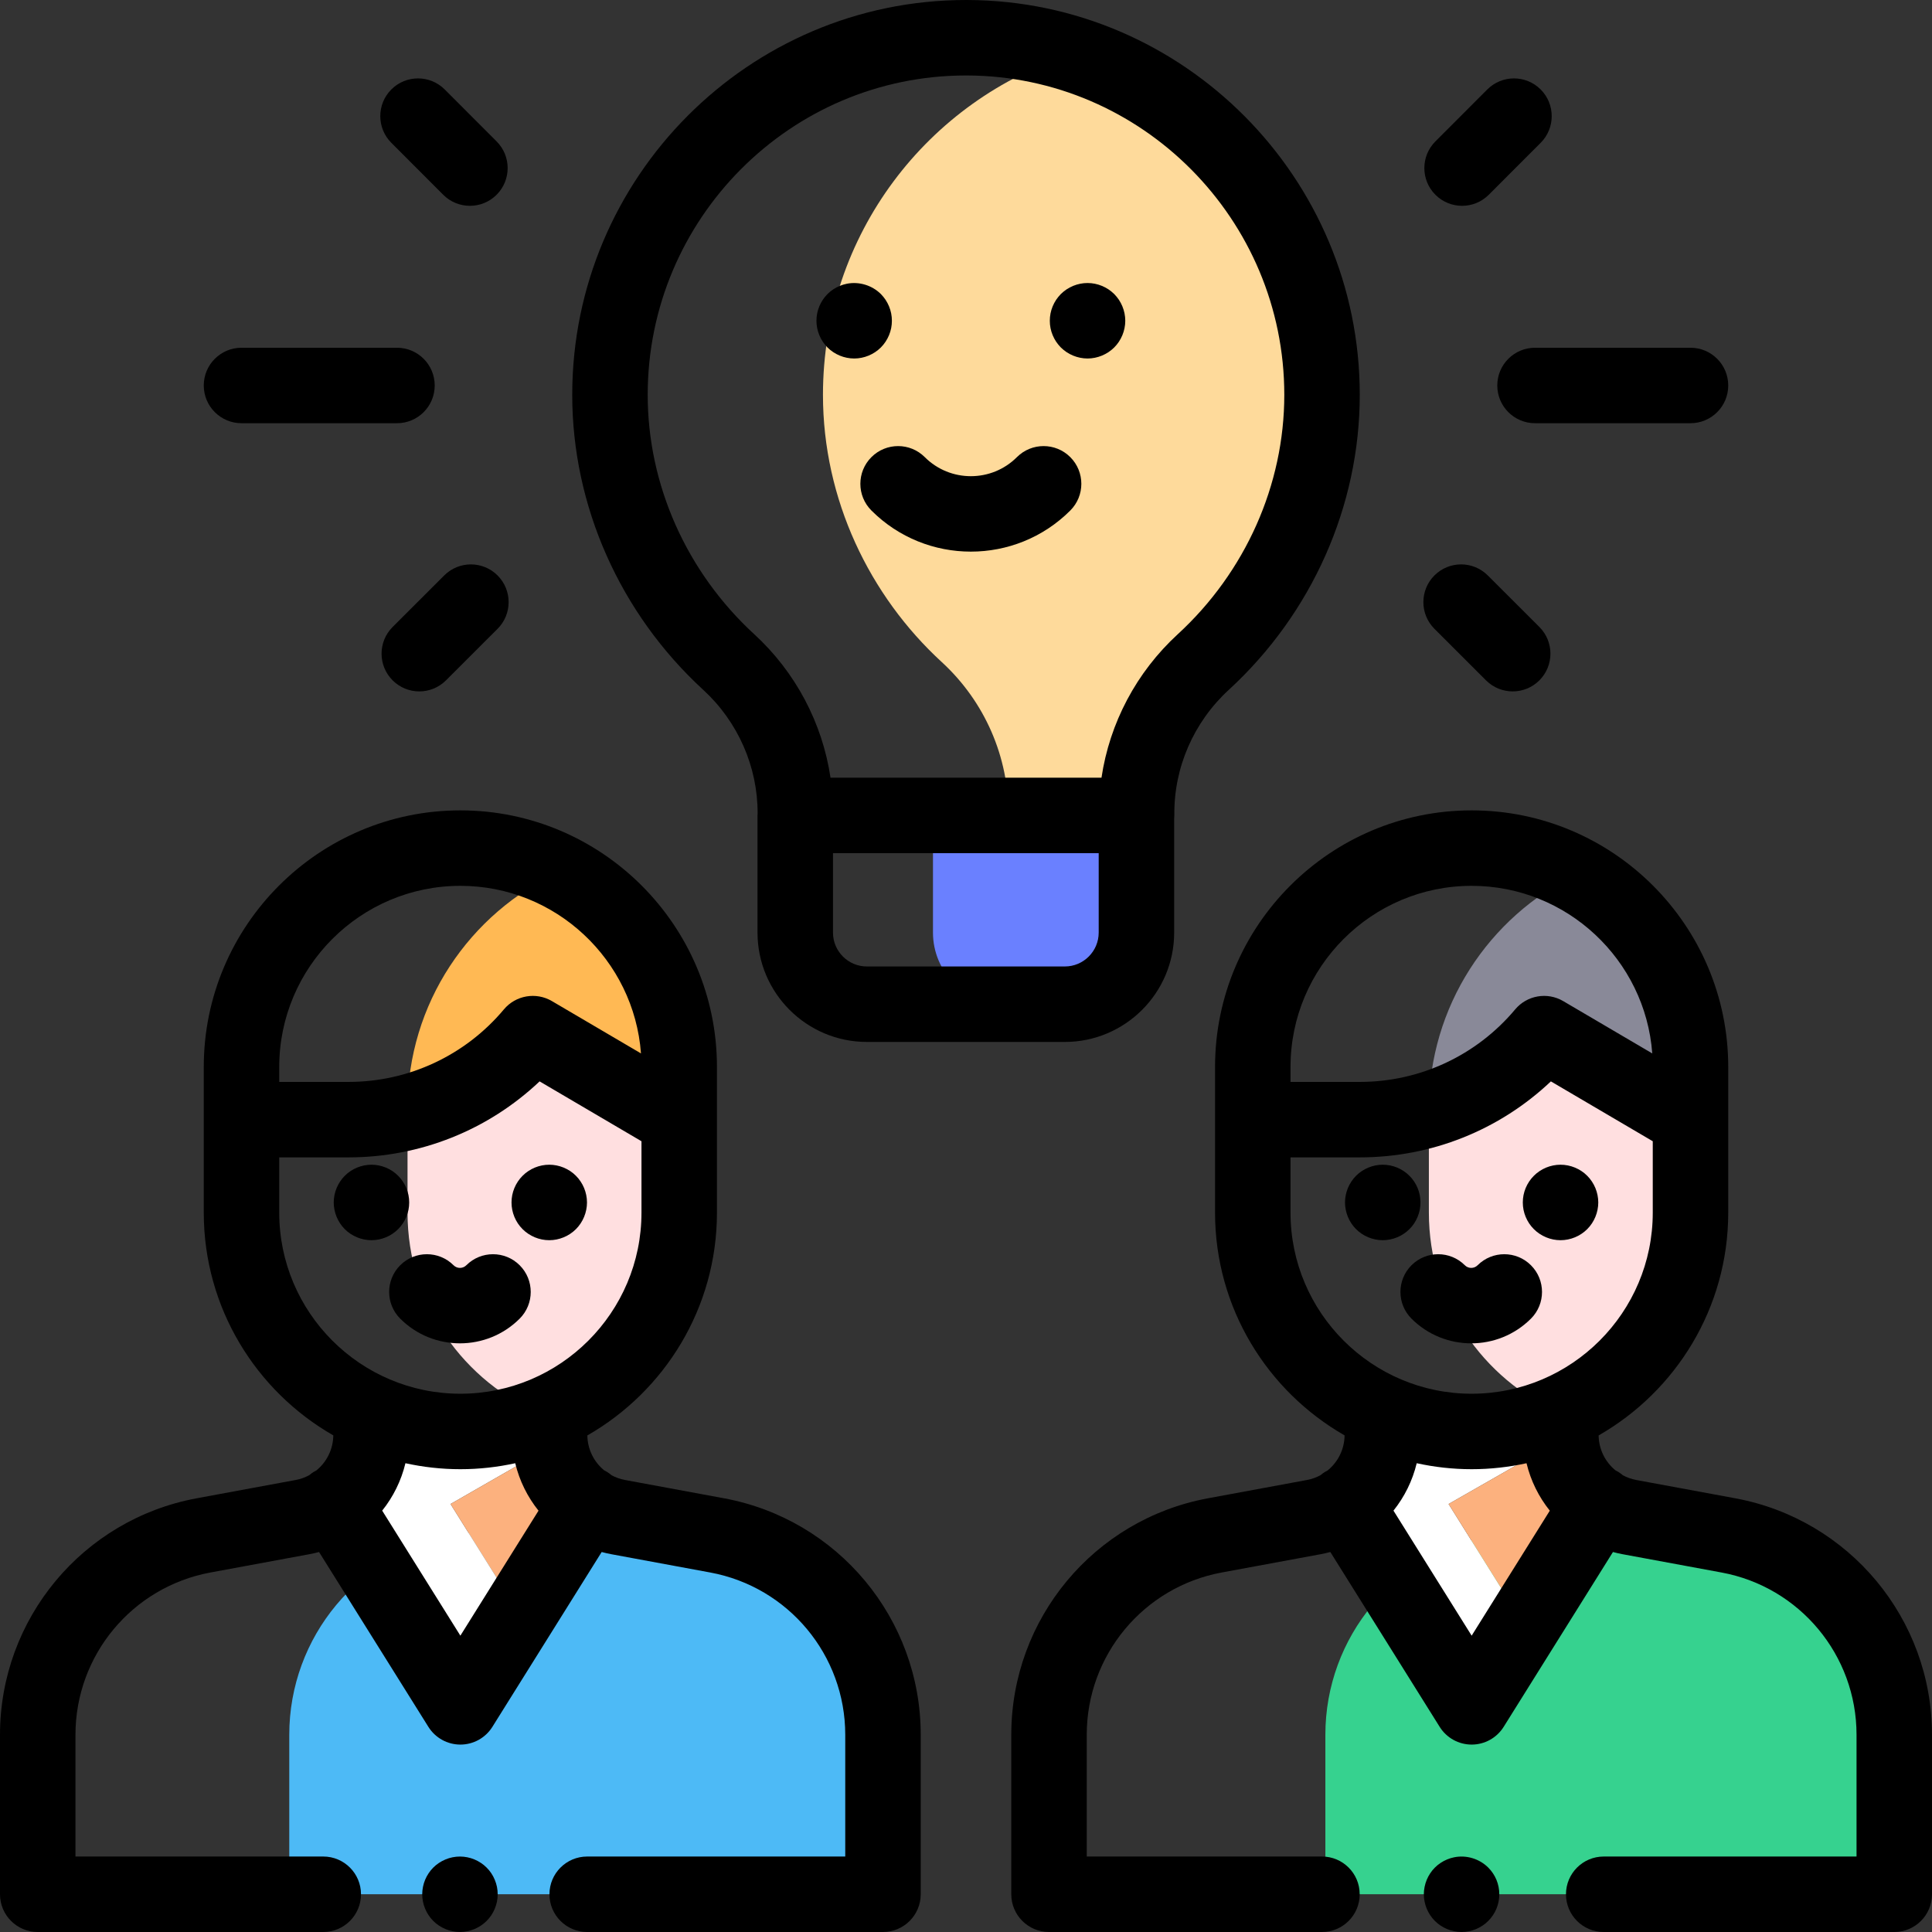 <?xml version="1.0" encoding="iso-8859-1"?>
<!-- Generator: Adobe Illustrator 19.0.0, SVG Export Plug-In . SVG Version: 6.00 Build 0)  -->
<svg version="1.1" id="Capa_1" xmlns="http://www.w3.org/2000/svg" xmlns:xlink="http://www.w3.org/1999/xlink" x="0px" y="0px"
	 viewBox="0 0 512 512" style="enable-background:new 0 0 512 512;" xml:space="preserve">
<rect x="0" y="0" width="512" height="512" fill="#333333" stroke="none"/>
<path style="fill:#36D28F;" d="M458.039,406.893l-26.26-4.855c-1.82-0.336-3.545-0.902-5.167-1.642
	c-1.622,0.74-3.348,1.306-5.168,1.643l-26.248,4.853c-25.474,4.71-43.959,26.927-43.959,52.833v42.273H502v-42.272
	C502,433.82,483.514,411.603,458.039,406.893z"/>
<polygon style="fill:#FFFFFF;" points="403.75,387.217 390,379.353 356.39,398.575 390.007,452.331 403.754,430.339 383.89,398.575 
	"/>
<polygon style="fill:#FCB17E;" points="403.75,387.217 383.89,398.575 403.754,430.339 423.61,398.575 "/>
<path style="fill:#FFDFE0;" d="M413.333,374.453c20.41-8.982,34.667-29.37,34.667-53.1v-36.032h-69.333v36.032
	C378.667,345.082,392.924,365.471,413.333,374.453z"/>
<path style="fill:#898998;" d="M448,282.756c0-22.027-12.279-41.186-30.366-51.006c-23.048,11.248-38.935,34.894-38.966,62.26
	c11.794-3.54,22.452-10.445,30.531-20.087l0,0l38.8,22.795v-13.962H448z"/>
<path style="fill:#4DBAF6;" d="M190.039,406.893l-26.26-4.855c-3.117-0.576-5.97-1.8-8.456-3.498
	c-2.485,1.698-5.339,2.922-8.456,3.499l-26.248,4.853c-25.474,4.71-43.959,26.927-43.959,52.833v42.273H234v-42.272
	C234,433.82,215.514,411.603,190.039,406.893z"/>
<polygon style="fill:#FFFFFF;" points="137.44,388.217 121.889,379.353 88.39,398.575 122.007,452.331 137.504,427.54 
	119.39,398.575 "/>
<polygon style="fill:#FCB17E;" points="137.44,388.217 119.39,398.575 137.504,427.54 155.61,398.575 "/>
<path style="fill:#FFDFE0;" d="M144,375.022c21.12-8.667,36-29.426,36-53.669v-36.032h-72v36.032
	C108,345.596,122.88,366.355,144,375.022z"/>
<path style="fill:#FFB954;" d="M148.242,231.037C124.498,241.943,108,265.915,108,293.756v0.989
	c12.853-3.257,24.516-10.458,33.2-20.822l0,0l38.8,22.795v-13.962C180,260.171,167.083,240.616,148.242,231.037z"/>
<path style="fill:#FEDA9B;" d="M318.874,175.45c19.133-17.571,31.478-43.091,31.478-70.811c0-42.408-27.809-78.297-66.13-90.33
	c-38.322,12.034-66.13,47.923-66.13,90.33c0,27.72,12.345,53.24,31.478,70.811c11.367,10.439,17.839,25.185,17.659,40.643h33.986
	C301.035,200.635,307.507,185.889,318.874,175.45z"/>
<path style="fill:#6A80FF;" d="M301.167,247.144v-31.05H247.25v31.05c0,10.482,8.498,18.98,18.98,18.98h15.956
	C292.669,266.124,301.167,257.627,301.167,247.144z"/>
<path d="M395.65,496.447c-0.37-0.55-0.79-1.06-1.25-1.52c-2.32-2.32-5.77-3.39-9.02-2.73c-0.64,0.12-1.27,0.32-1.87,0.57
	c-0.61,0.25-1.19,0.56-1.73,0.92c-0.55,0.36-1.06,0.78-1.52,1.24s-0.88,0.97-1.24,1.52c-0.36,0.54-0.67,1.12-0.92,1.72
	c-0.25,0.61-0.44,1.24-0.57,1.88s-0.2,1.3-0.2,1.95c0,0.65,0.07,1.31,0.2,1.95s0.32,1.27,0.57,1.88c0.25,0.6,0.56,1.18,0.92,1.72
	c0.36,0.55,0.78,1.06,1.24,1.52s0.97,0.88,1.52,1.24c0.54,0.36,1.12,0.67,1.73,0.92c0.6,0.25,1.23,0.45,1.87,0.57
	c0.64,0.13,1.3,0.2,1.95,0.2c2.64,0,5.21-1.07,7.07-2.93c0.46-0.46,0.88-0.97,1.25-1.52c0.36-0.54,0.67-1.12,0.92-1.72
	c0.25-0.61,0.44-1.24,0.57-1.88s0.19-1.3,0.19-1.95c0-0.65-0.06-1.31-0.19-1.95s-0.32-1.27-0.57-1.88
	C396.32,497.567,396.01,496.987,395.65,496.447z"/>
<path d="M430.076,390.961c-0.365-0.31-0.748-0.605-1.166-0.866c-0.266-0.166-0.537-0.314-0.812-0.452
	c-2.699-2.217-4.397-5.555-4.443-9.24C444.15,368.676,458,346.608,458,321.353v-24.635v-11.397v-2.564c0-37.495-30.505-68-68-68
	s-68,30.505-68,68v2.564v11.397v24.635c0,25.25,13.844,47.313,34.33,59.042c-0.044,3.703-1.756,7.056-4.477,9.275
	c-0.258,0.132-0.515,0.27-0.766,0.427c-0.409,0.256-0.784,0.544-1.142,0.846c-1.091,0.589-2.282,1.028-3.556,1.263l-26.248,4.853
	C289.929,402.645,268,428.999,268,459.725v42.273c0,5.523,4.477,10,10,10h72.333c5.523,0,10-4.477,10-10s-4.477-10-10-10H288
	v-32.273c0-21.083,15.047-39.166,35.777-42.999l26.249-4.853c0.856-0.158,1.697-0.354,2.525-0.577l28.978,46.338
	c1.828,2.923,5.032,4.698,8.479,4.698s6.651-1.776,8.479-4.699L427.45,411.3c0.824,0.221,1.66,0.416,2.511,0.574l26.26,4.854
	c20.731,3.833,35.779,21.917,35.779,43v32.271h-67c-5.523,0-10,4.477-10,10s4.477,10,10,10h77c5.523,0,10-4.477,10-10v-42.271
	c0-30.726-21.929-57.081-52.143-62.667l-26.26-4.854C432.336,391.972,431.158,391.54,430.076,390.961z M342,282.756
	c0-26.467,21.533-48,48-48c25.261,0,46.026,19.613,47.867,44.411l-23.602-13.866c-4.211-2.475-9.593-1.544-12.73,2.199
	c-10.234,12.213-25.243,19.218-41.177,19.218H342v-1.397V282.756z M342,321.353v-14.635h18.358c18.993,0,37.026-7.251,50.641-20.14
	l27,15.863v18.912c0,26.467-21.533,48-48,48S342,347.82,342,321.353z M390.005,433.468l-20.72-33.134
	c2.916-3.644,5.042-7.921,6.158-12.566c4.693,1.028,9.56,1.585,14.558,1.585c4.992,0,9.855-0.556,14.544-1.582
	c1.117,4.648,3.247,8.928,6.167,12.574L390.005,433.468z"/>
<path d="M10,511.998h75.667c5.523,0,10-4.477,10-10s-4.477-10-10-10H20v-32.273c0-21.083,15.047-39.166,35.777-42.999l26.249-4.853
	c0.856-0.158,1.697-0.354,2.525-0.577l28.978,46.338c1.828,2.923,5.032,4.698,8.479,4.698s6.651-1.776,8.479-4.699l28.963-46.334
	c0.824,0.221,1.66,0.416,2.511,0.574l26.26,4.854c20.731,3.833,35.779,21.917,35.779,43v32.271h-68.39c-5.523,0-10,4.477-10,10
	s4.477,10,10,10H234c5.523,0,10-4.477,10-10v-42.271c0-30.726-21.929-57.081-52.143-62.667l-26.26-4.854
	c-1.26-0.233-2.438-0.665-3.52-1.244c-0.365-0.31-0.748-0.605-1.166-0.866c-0.266-0.166-0.537-0.314-0.812-0.452
	c-2.699-2.217-4.397-5.556-4.443-9.24C176.15,368.676,190,346.608,190,321.353v-24.635v-11.397v-2.564c0-37.495-30.505-68-68-68
	s-68,30.505-68,68v2.564v11.397v24.635c0,25.25,13.844,47.313,34.33,59.042c-0.044,3.703-1.756,7.056-4.476,9.275
	c-0.259,0.132-0.515,0.27-0.766,0.427c-0.409,0.256-0.784,0.544-1.142,0.846c-1.091,0.589-2.282,1.028-3.556,1.263l-26.248,4.853
	C21.929,402.645,0,428.999,0,459.725v42.273C0,507.52,4.477,511.998,10,511.998z M74,282.756c0-26.467,21.533-48,48-48
	c25.261,0,46.026,19.613,47.867,44.411l-23.602-13.866c-4.212-2.475-9.593-1.544-12.73,2.199
	c-10.234,12.213-25.243,19.218-41.177,19.218H74v-1.397V282.756z M74,321.353v-14.635h18.358c18.993,0,37.026-7.251,50.641-20.14
	l27,15.863v18.912c0,26.467-21.533,48-48,48S74,347.82,74,321.353z M122,389.353c4.992,0,9.855-0.556,14.544-1.582
	c1.117,4.648,3.247,8.928,6.167,12.574l-20.706,33.123l-20.72-33.134c2.916-3.644,5.042-7.921,6.158-12.566
	C112.135,388.796,117.003,389.353,122,389.353z"/>
<path d="M130.21,496.447c-0.37-0.55-0.79-1.06-1.25-1.52s-0.97-0.88-1.52-1.24c-0.54-0.36-1.12-0.67-1.72-0.92
	c-0.61-0.25-1.24-0.45-1.88-0.57c-1.28-0.26-2.61-0.26-3.9,0c-0.64,0.12-1.27,0.32-1.87,0.57c-0.61,0.25-1.19,0.56-1.73,0.92
	c-0.55,0.36-1.06,0.78-1.52,1.24s-0.88,0.97-1.24,1.52c-0.36,0.54-0.67,1.12-0.92,1.72c-0.25,0.61-0.45,1.24-0.57,1.88
	c-0.13,0.64-0.2,1.3-0.2,1.95c0,0.65,0.07,1.31,0.2,1.95c0.12,0.64,0.32,1.27,0.57,1.88c0.25,0.6,0.56,1.18,0.92,1.72
	c0.36,0.55,0.78,1.06,1.24,1.52s0.97,0.88,1.52,1.24c0.54,0.36,1.12,0.67,1.73,0.92c0.6,0.25,1.23,0.45,1.87,0.57
	c0.64,0.13,1.3,0.2,1.95,0.2c0.65,0,1.31-0.07,1.95-0.2c0.64-0.12,1.27-0.32,1.88-0.57c0.6-0.25,1.18-0.56,1.72-0.92
	c0.55-0.36,1.06-0.78,1.52-1.24s0.88-0.97,1.25-1.52c0.36-0.54,0.66-1.12,0.91-1.72c0.25-0.61,0.45-1.24,0.58-1.88
	s0.19-1.3,0.19-1.95c0-0.65-0.06-1.31-0.19-1.95s-0.33-1.27-0.58-1.88C130.87,497.567,130.57,496.987,130.21,496.447z"/>
<path d="M106.76,324.217c0.36-0.54,0.67-1.13,0.92-1.73s0.44-1.23,0.57-1.87c0.13-0.64,0.19-1.3,0.19-1.95
	c0-0.66-0.06-1.31-0.19-1.96c-0.13-0.64-0.32-1.26-0.57-1.87c-0.25-0.6-0.56-1.18-0.92-1.72c-0.37-0.55-0.78-1.06-1.25-1.52
	c-0.46-0.47-0.97-0.88-1.51-1.25c-0.55-0.36-1.13-0.67-1.73-0.92c-0.6-0.25-1.23-0.44-1.87-0.57c-1.29-0.26-2.62-0.26-3.91,0
	c-0.64,0.13-1.27,0.32-1.87,0.57c-0.6,0.25-1.18,0.56-1.73,0.92c-0.54,0.37-1.06,0.78-1.52,1.25c-0.46,0.46-0.88,0.97-1.24,1.52
	c-0.36,0.54-0.67,1.12-0.92,1.72c-0.25,0.61-0.44,1.23-0.57,1.87c-0.13,0.65-0.2,1.3-0.2,1.96c0,0.65,0.07,1.31,0.2,1.95
	s0.32,1.27,0.57,1.87s0.56,1.19,0.92,1.73s0.78,1.06,1.24,1.52c1.86,1.86,4.44,2.93,7.07,2.93c2.64,0,5.21-1.07,7.07-2.93
	C105.98,325.277,106.39,324.757,106.76,324.217z"/>
<path d="M136.32,322.487c0.25,0.6,0.56,1.19,0.92,1.73c0.37,0.54,0.78,1.06,1.25,1.52c1.86,1.86,4.43,2.93,7.07,2.93
	c2.63,0,5.21-1.07,7.07-2.93c0.46-0.46,0.88-0.98,1.24-1.52c0.36-0.54,0.67-1.13,0.92-1.73s0.44-1.23,0.57-1.87
	c0.13-0.64,0.2-1.3,0.2-1.95c0-0.66-0.07-1.31-0.2-1.96c-0.13-0.64-0.32-1.26-0.57-1.87c-0.25-0.6-0.56-1.18-0.92-1.72
	c-0.36-0.55-0.78-1.06-1.24-1.52c-0.46-0.47-0.97-0.88-1.52-1.25c-0.54-0.36-1.13-0.67-1.73-0.92s-1.23-0.44-1.87-0.57
	c-1.29-0.26-2.62-0.26-3.91,0c-0.64,0.13-1.26,0.32-1.87,0.57c-0.6,0.25-1.18,0.56-1.72,0.92c-0.55,0.37-1.06,0.78-1.52,1.25
	c-0.47,0.46-0.88,0.97-1.25,1.52c-0.36,0.54-0.67,1.12-0.92,1.72c-0.25,0.61-0.44,1.23-0.57,1.87c-0.13,0.65-0.19,1.3-0.19,1.96
	c0,0.65,0.06,1.31,0.19,1.95C135.88,321.257,136.07,321.887,136.32,322.487z"/>
<path d="M137.722,335.309c-3.905-3.905-10.237-3.905-14.143,0c-0.931,0.932-2.446,0.932-3.377,0c-3.905-3.905-10.237-3.905-14.143,0
	c-3.905,3.905-3.905,10.237,0,14.143c4.365,4.364,10.098,6.547,15.831,6.547s11.466-2.183,15.831-6.547
	C141.626,345.546,141.626,339.214,137.722,335.309z"/>
<path d="M373.51,325.737c0.47-0.46,0.88-0.98,1.25-1.52c0.36-0.54,0.67-1.13,0.92-1.73s0.44-1.23,0.57-1.87
	c0.13-0.64,0.19-1.3,0.19-1.95c0-0.66-0.06-1.31-0.19-1.96c-0.13-0.64-0.32-1.26-0.57-1.87c-0.25-0.6-0.56-1.18-0.92-1.72
	c-0.37-0.55-0.78-1.06-1.25-1.52c-0.46-0.47-0.97-0.88-1.52-1.25c-0.54-0.36-1.12-0.67-1.72-0.92s-1.23-0.44-1.87-0.57
	c-1.29-0.26-2.62-0.26-3.91,0c-0.64,0.13-1.27,0.32-1.87,0.57s-1.19,0.56-1.73,0.92c-0.55,0.37-1.06,0.78-1.52,1.25
	c-0.46,0.46-0.88,0.97-1.24,1.52c-0.36,0.54-0.67,1.12-0.92,1.72c-0.25,0.61-0.44,1.23-0.57,1.87c-0.13,0.65-0.2,1.3-0.2,1.96
	c0,0.65,0.07,1.31,0.2,1.95s0.32,1.27,0.57,1.87s0.56,1.19,0.92,1.73s0.78,1.06,1.24,1.52c1.86,1.86,4.44,2.93,7.07,2.93
	c0.66,0,1.31-0.07,1.96-0.2c0.64-0.13,1.27-0.32,1.87-0.57s1.18-0.56,1.72-0.92C372.54,326.617,373.05,326.197,373.51,325.737z"/>
<path d="M404.32,322.487c0.25,0.6,0.56,1.19,0.92,1.73c0.37,0.54,0.78,1.06,1.25,1.52c1.86,1.86,4.43,2.93,7.07,2.93
	c2.63,0,5.21-1.07,7.07-2.93c0.46-0.46,0.88-0.98,1.24-1.52c0.36-0.54,0.67-1.13,0.92-1.73s0.44-1.23,0.57-1.87
	c0.13-0.64,0.2-1.3,0.2-1.95c0-0.66-0.07-1.31-0.2-1.96c-0.13-0.64-0.32-1.26-0.57-1.87c-0.25-0.6-0.56-1.18-0.92-1.72
	c-0.36-0.55-0.78-1.06-1.24-1.52c-0.46-0.47-0.97-0.88-1.52-1.25c-0.54-0.36-1.13-0.67-1.73-0.92s-1.23-0.44-1.87-0.57
	c-1.29-0.26-2.62-0.26-3.91,0c-0.64,0.13-1.27,0.32-1.87,0.57s-1.18,0.56-1.72,0.92c-0.55,0.37-1.06,0.78-1.52,1.25
	c-0.47,0.46-0.88,0.97-1.25,1.52c-0.36,0.54-0.67,1.12-0.92,1.72c-0.25,0.61-0.44,1.23-0.57,1.87c-0.13,0.65-0.19,1.3-0.19,1.96
	c0,0.65,0.06,1.31,0.19,1.95C403.88,321.257,404.07,321.887,404.32,322.487z"/>
<path d="M405.722,335.309c-3.905-3.905-10.237-3.905-14.143,0c-0.931,0.932-2.446,0.932-3.377,0c-3.905-3.905-10.237-3.905-14.143,0
	c-3.905,3.905-3.905,10.237,0,14.143c4.365,4.364,10.098,6.547,15.831,6.547s11.466-2.183,15.831-6.547
	C409.626,345.546,409.626,339.214,405.722,335.309z"/>
<path d="M186.362,182.816c9.2,8.448,14.432,20.348,14.417,32.709c-0.011,0.19-0.029,0.377-0.029,0.569v31.051
	c0,15.979,13,28.98,28.98,28.98h52.457c15.979,0,28.98-13,28.98-28.98v-30.098c0.034-0.354,0.052-0.711,0.048-1.07
	c-0.146-12.522,5.111-24.609,14.423-33.161c22.062-20.26,34.714-48.755,34.714-78.177c0-57.511-46.658-104.452-103.993-104.638H256
	c-57.54,0-104.353,46.941-104.353,104.639C151.647,134.061,164.3,162.556,186.362,182.816z M282.187,256.124H229.73
	c-4.952,0-8.98-4.028-8.98-8.98v-21.051h70.417v21.051C291.167,252.096,287.138,256.124,282.187,256.124z M256,20h0.28
	c46.358,0.151,84.073,38.119,84.073,84.638c0,23.838-10.294,46.963-28.243,63.446c-10.966,10.07-18.05,23.545-20.203,38.008h-71.813
	c-2.154-14.463-9.238-27.938-20.204-38.008c-17.949-16.483-28.243-39.608-28.243-63.446C171.647,57.969,209.488,20,256,20z"/>
<path d="M217.13,88.828c0.25,0.6,0.56,1.19,0.92,1.73c0.37,0.54,0.78,1.06,1.24,1.52s0.98,0.88,1.52,1.24
	c0.55,0.36,1.13,0.67,1.73,0.92c0.6,0.25,1.23,0.44,1.87,0.57c0.65,0.13,1.3,0.2,1.95,0.2c2.64,0,5.22-1.07,7.08-2.93
	c0.46-0.46,0.88-0.98,1.24-1.52c0.36-0.54,0.67-1.13,0.92-1.73c0.25-0.6,0.44-1.23,0.57-1.87s0.19-1.3,0.19-1.95
	c0-0.66-0.06-1.31-0.19-1.96c-0.13-0.64-0.32-1.27-0.57-1.87c-0.25-0.6-0.56-1.18-0.92-1.73c-0.36-0.54-0.78-1.05-1.24-1.52
	c-2.33-2.32-5.78-3.38-9.03-2.73c-0.64,0.13-1.27,0.32-1.87,0.57c-0.6,0.25-1.18,0.56-1.73,0.92c-0.54,0.37-1.06,0.78-1.52,1.24
	c-0.46,0.47-0.87,0.98-1.24,1.52c-0.36,0.55-0.67,1.13-0.92,1.73c-0.25,0.6-0.44,1.23-0.57,1.87c-0.13,0.65-0.19,1.3-0.19,1.96
	c0,0.65,0.06,1.31,0.19,1.95C216.69,87.597,216.88,88.228,217.13,88.828z"/>
<path d="M278.97,88.828c0.25,0.6,0.56,1.19,0.92,1.73c0.37,0.54,0.78,1.06,1.24,1.52c0.47,0.46,0.98,0.88,1.52,1.24
	c0.55,0.36,1.13,0.67,1.73,0.92c0.61,0.25,1.23,0.44,1.87,0.57c0.65,0.13,1.31,0.2,1.96,0.2s1.31-0.07,1.95-0.2s1.27-0.32,1.87-0.57
	s1.18-0.56,1.73-0.92c0.54-0.36,1.06-0.78,1.52-1.24s0.88-0.98,1.24-1.52c0.36-0.54,0.67-1.13,0.92-1.73
	c0.25-0.6,0.44-1.23,0.57-1.87s0.2-1.3,0.2-1.95c0-0.66-0.07-1.31-0.2-1.96c-0.13-0.64-0.32-1.27-0.57-1.87
	c-0.25-0.6-0.56-1.18-0.92-1.73c-0.36-0.54-0.78-1.05-1.24-1.52c-0.46-0.46-0.98-0.87-1.52-1.24c-0.55-0.36-1.13-0.67-1.73-0.92
	s-1.23-0.44-1.87-0.57c-1.29-0.26-2.62-0.26-3.91,0c-0.64,0.13-1.26,0.32-1.87,0.57c-0.6,0.25-1.18,0.56-1.73,0.92
	c-0.54,0.37-1.05,0.78-1.52,1.24c-0.46,0.47-0.87,0.98-1.24,1.52c-0.36,0.55-0.67,1.13-0.92,1.73c-0.25,0.6-0.44,1.23-0.57,1.87
	c-0.13,0.65-0.19,1.3-0.19,1.96c0,0.65,0.06,1.31,0.19,1.95C278.53,87.597,278.72,88.228,278.97,88.828z"/>
<path d="M230.934,135.289c7.265,7.265,16.808,10.897,26.352,10.897c9.543,0,19.086-3.633,26.351-10.897
	c3.905-3.905,3.905-10.237,0-14.143c-3.905-3.905-10.237-3.905-14.143,0c-6.73,6.732-17.685,6.733-24.417,0
	c-3.905-3.905-10.237-3.905-14.143,0C227.029,125.051,227.029,131.383,230.934,135.289z"/>
<path d="M396.796,102.156c0,5.523,4.477,10,10,10H448c5.523,0,10-4.477,10-10s-4.477-10-10-10h-41.204
	C401.273,92.156,396.796,96.633,396.796,102.156z"/>
<path d="M387.467,54.545c2.561,0,5.122-0.978,7.075-2.932l13.752-13.766c3.904-3.907,3.9-10.239-0.006-14.142
	c-3.908-3.904-10.239-3.901-14.143,0.006l-13.752,13.766c-3.904,3.907-3.9,10.239,0.006,14.142
	C382.352,53.57,384.909,54.545,387.467,54.545z"/>
<path d="M393.814,180.304c1.952,1.95,4.51,2.925,7.067,2.925c2.561,0,5.122-0.978,7.075-2.933c3.903-3.907,3.9-10.239-0.007-14.142
	l-13.673-13.659c-3.907-3.903-10.239-3.901-14.142,0.007c-3.903,3.907-3.9,10.239,0.007,14.142L393.814,180.304z"/>
<path d="M64,112.156h41.204c5.523,0,10-4.477,10-10s-4.477-10-10-10H64c-5.523,0-10,4.477-10,10S58.477,112.156,64,112.156z"/>
<path d="M117.458,51.613c1.953,1.955,4.514,2.932,7.075,2.932c2.558,0,5.116-0.975,7.068-2.926
	c3.907-3.903,3.91-10.235,0.006-14.142l-13.752-13.766c-3.903-3.906-10.235-3.911-14.143-0.006
	c-3.907,3.903-3.91,10.235-0.006,14.142L117.458,51.613z"/>
<path d="M117.724,152.496l-13.673,13.659c-3.907,3.903-3.911,10.235-0.007,14.142c1.953,1.955,4.514,2.933,7.075,2.933
	c2.557,0,5.115-0.975,7.067-2.925l13.673-13.659c3.907-3.903,3.911-10.235,0.007-14.142
	C127.962,148.597,121.631,148.592,117.724,152.496z"/>
<g>
</g>
<g>
</g>
<g>
</g>
<g>
</g>
<g>
</g>
<g>
</g>
<g>
</g>
<g>
</g>
<g>
</g>
<g>
</g>
<g>
</g>
<g>
</g>
<g>
</g>
<g>
</g>
<g>
</g>
</svg>
